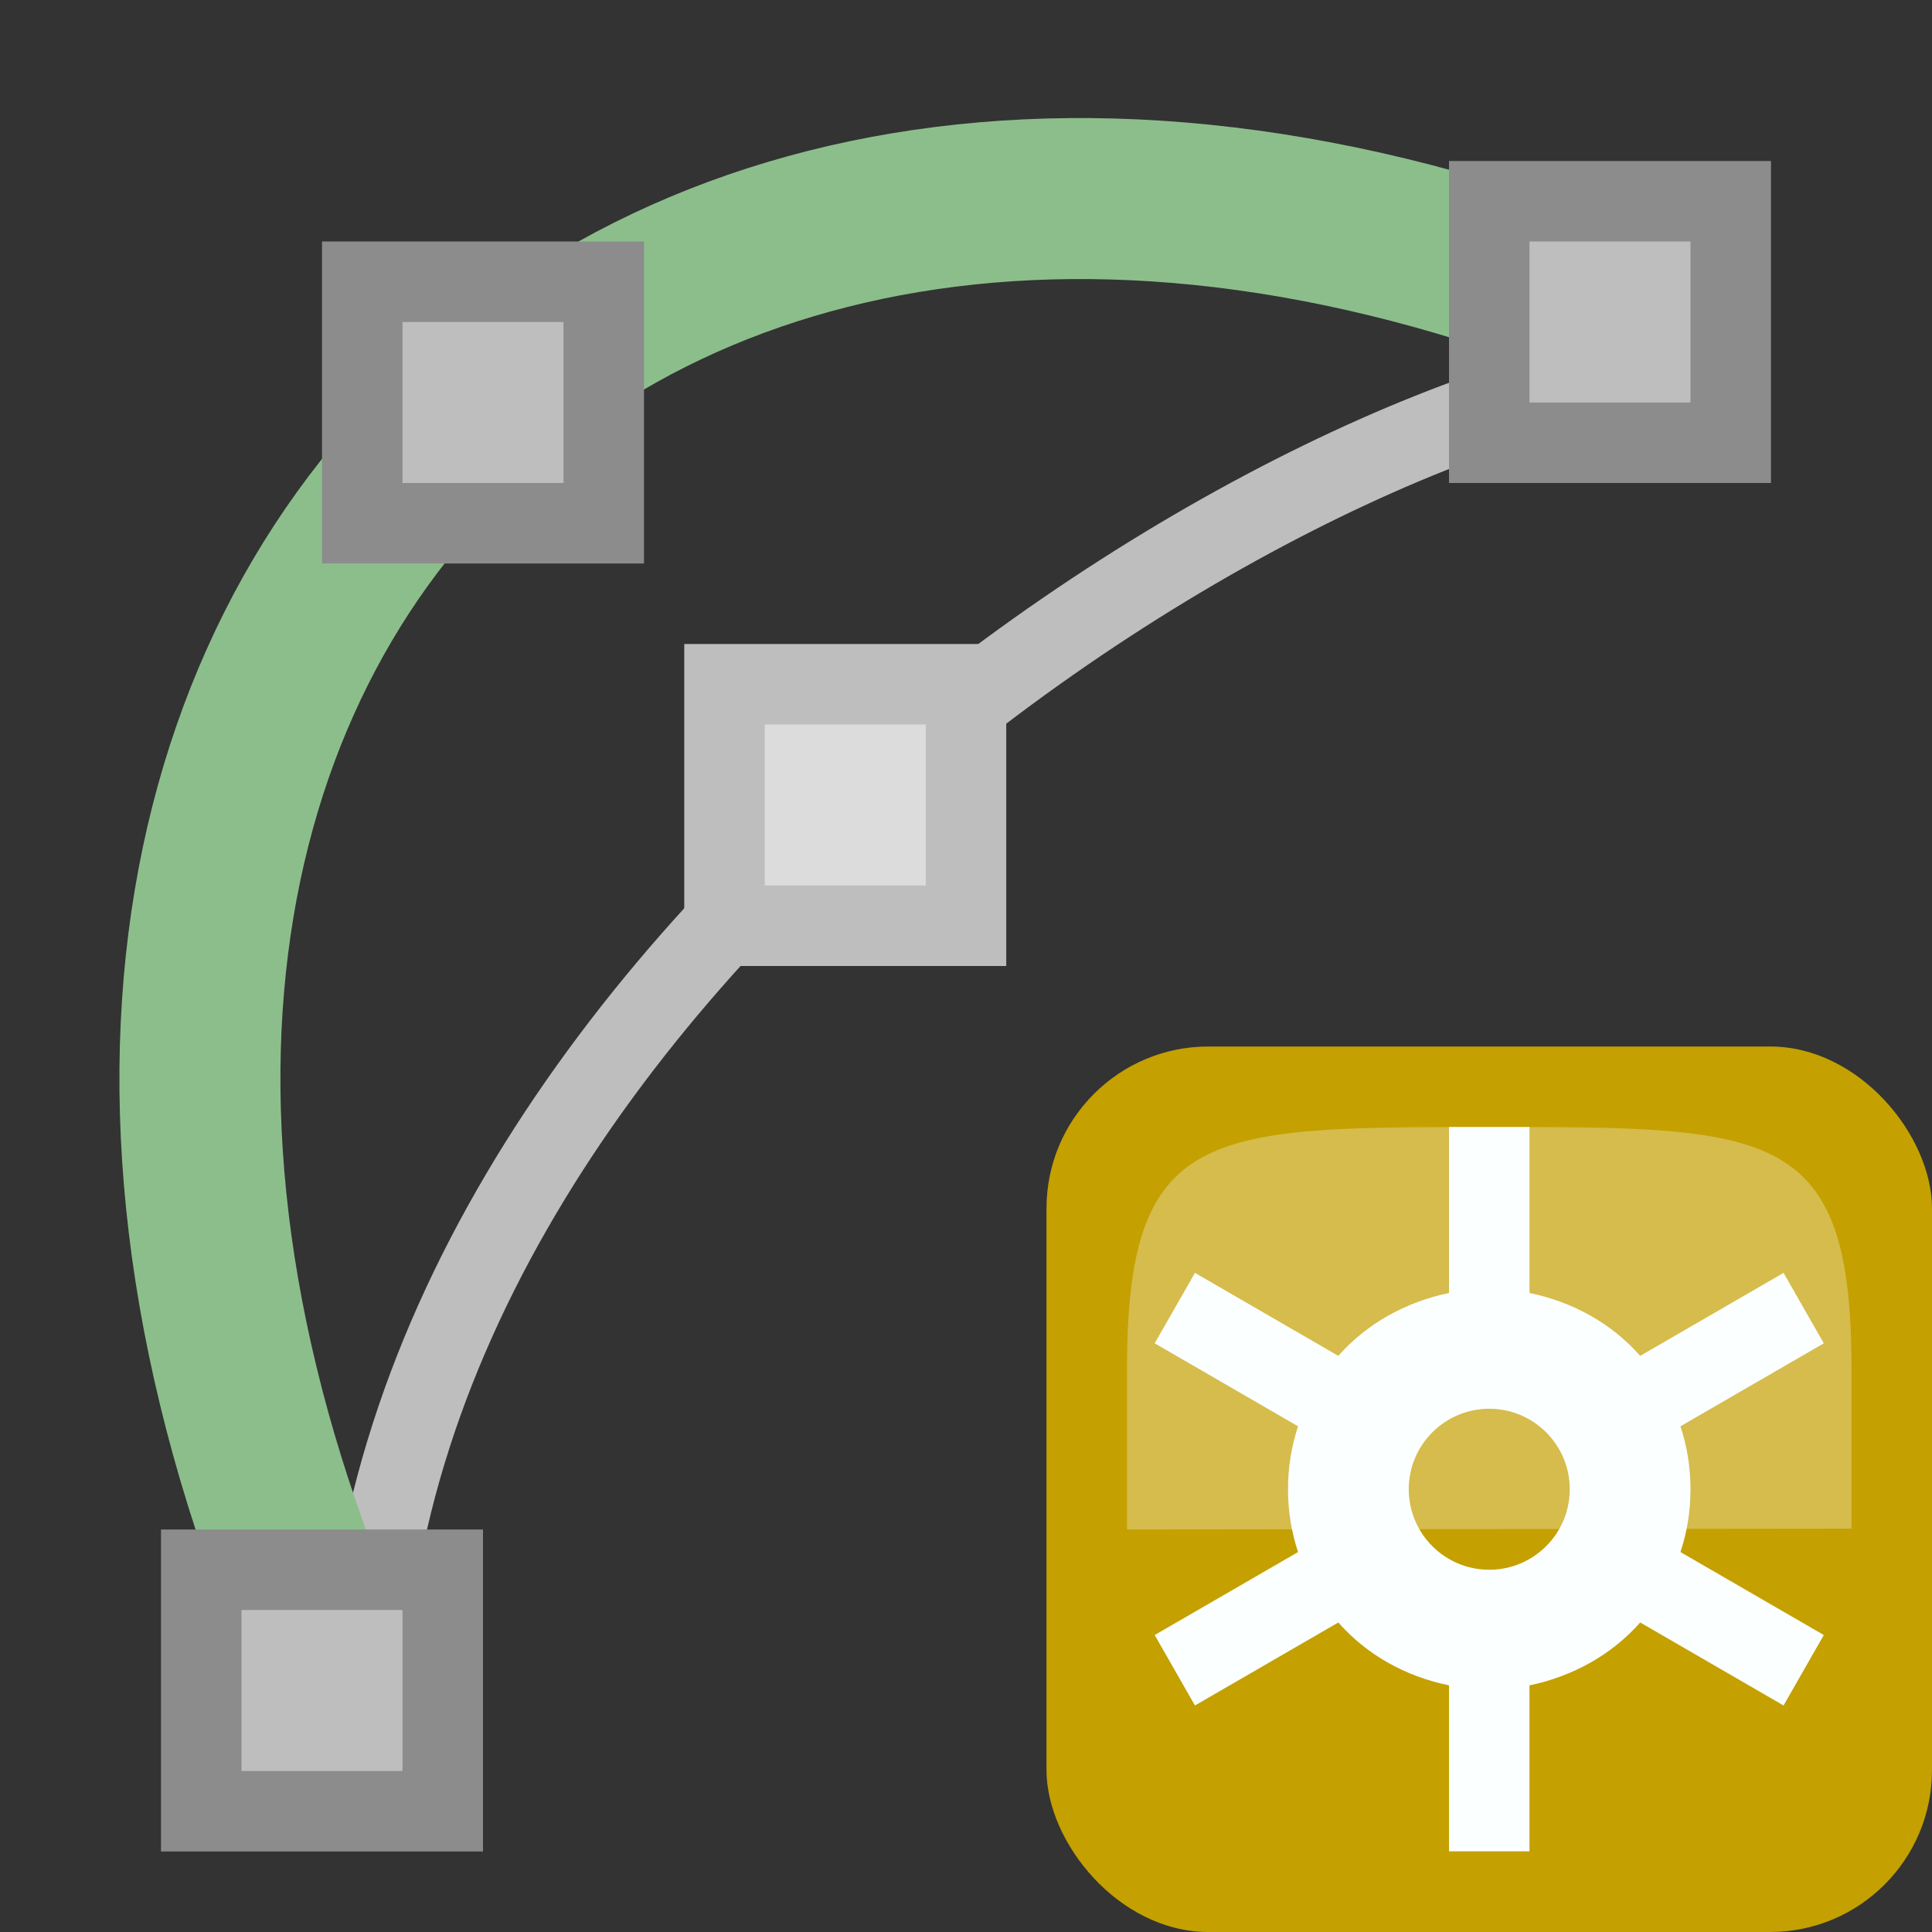 <?xml version="1.0" encoding="UTF-8"?>
<svg width="24" height="24" viewBox="0 0 24 24" xmlns="http://www.w3.org/2000/svg">
 <rect x="0" y="0" width="24" height="24" fill="#333333" stroke="none"/>
 <linearGradient x1="-10" x2="-10" y1="15" y2="21" gradientUnits="userSpaceOnUse">
  <stop stop-color="#555753" offset="0"/>
  <stop stop-color="#555753" stop-opacity="0" offset="1"/>
 </linearGradient>
 <g transform="translate(0 -8)">
  <path d="m4.517 29.5c0-9.5 12-17 17-17" fill="none" stroke="#bebebe"/>
  <path d="m4.517 29.5c-6.5-13.5 3.5-23.5 17-17" fill="none" stroke="#8cbe8c" stroke-width="2"/>
  <g transform="translate(33 8)">
   <rect x="-20" y="13" width="11" height="11" rx="2.011" fill="#c4a000"/>
   <path d="m-15 14v2.062c-0.538 0.111-1.025 0.383-1.375 0.781l-1.781-1.031-0.5 0.875 1.781 1.031c-0.082 0.247-0.125 0.506-0.125 0.781s0.043 0.534 0.125 0.781l-1.781 1.031 0.5 0.875 1.781-1.031c0.352 0.4 0.833 0.67 1.375 0.781v2.062h1v-2.062c0.538-0.111 1.025-0.383 1.375-0.781l1.781 1.031 0.5-0.875-1.781-1.031c0.082-0.247 0.125-0.506 0.125-0.781s-0.043-0.534-0.125-0.781l1.781-1.031-0.5-0.875-1.781 1.031c-0.352-0.4-0.833-0.67-1.375-0.781v-2.062zm0.5 3.5c0.552 0 1 0.448 1 1s-0.448 1-1 1-1-0.448-1-1 0.448-1 1-1z" fill="#fcffff"/>
   <path d="m-19 19 9-0.01v-2c0-2.99-1-2.99-4.5-2.99s-4.5 0-4.5 3v2z" fill="#fcffff" fill-rule="evenodd" opacity=".3"/>
  </g>
  <path d="m18.5 10.5h3v3h-3z" fill="#bebebe" stroke="#8c8c8c"/>
  <path d="m4.5 11.5h3v3h-3z" fill="#bebebe" stroke="#8c8c8c"/>
  <path d="m2.5 27.5h3v3h-3z" fill="#bebebe" stroke="#8c8c8c"/>
  <path d="m9 16.5h3v3h-3z" fill="#dcdcdc" stroke="#bebebe"/>
 </g>
</svg>
